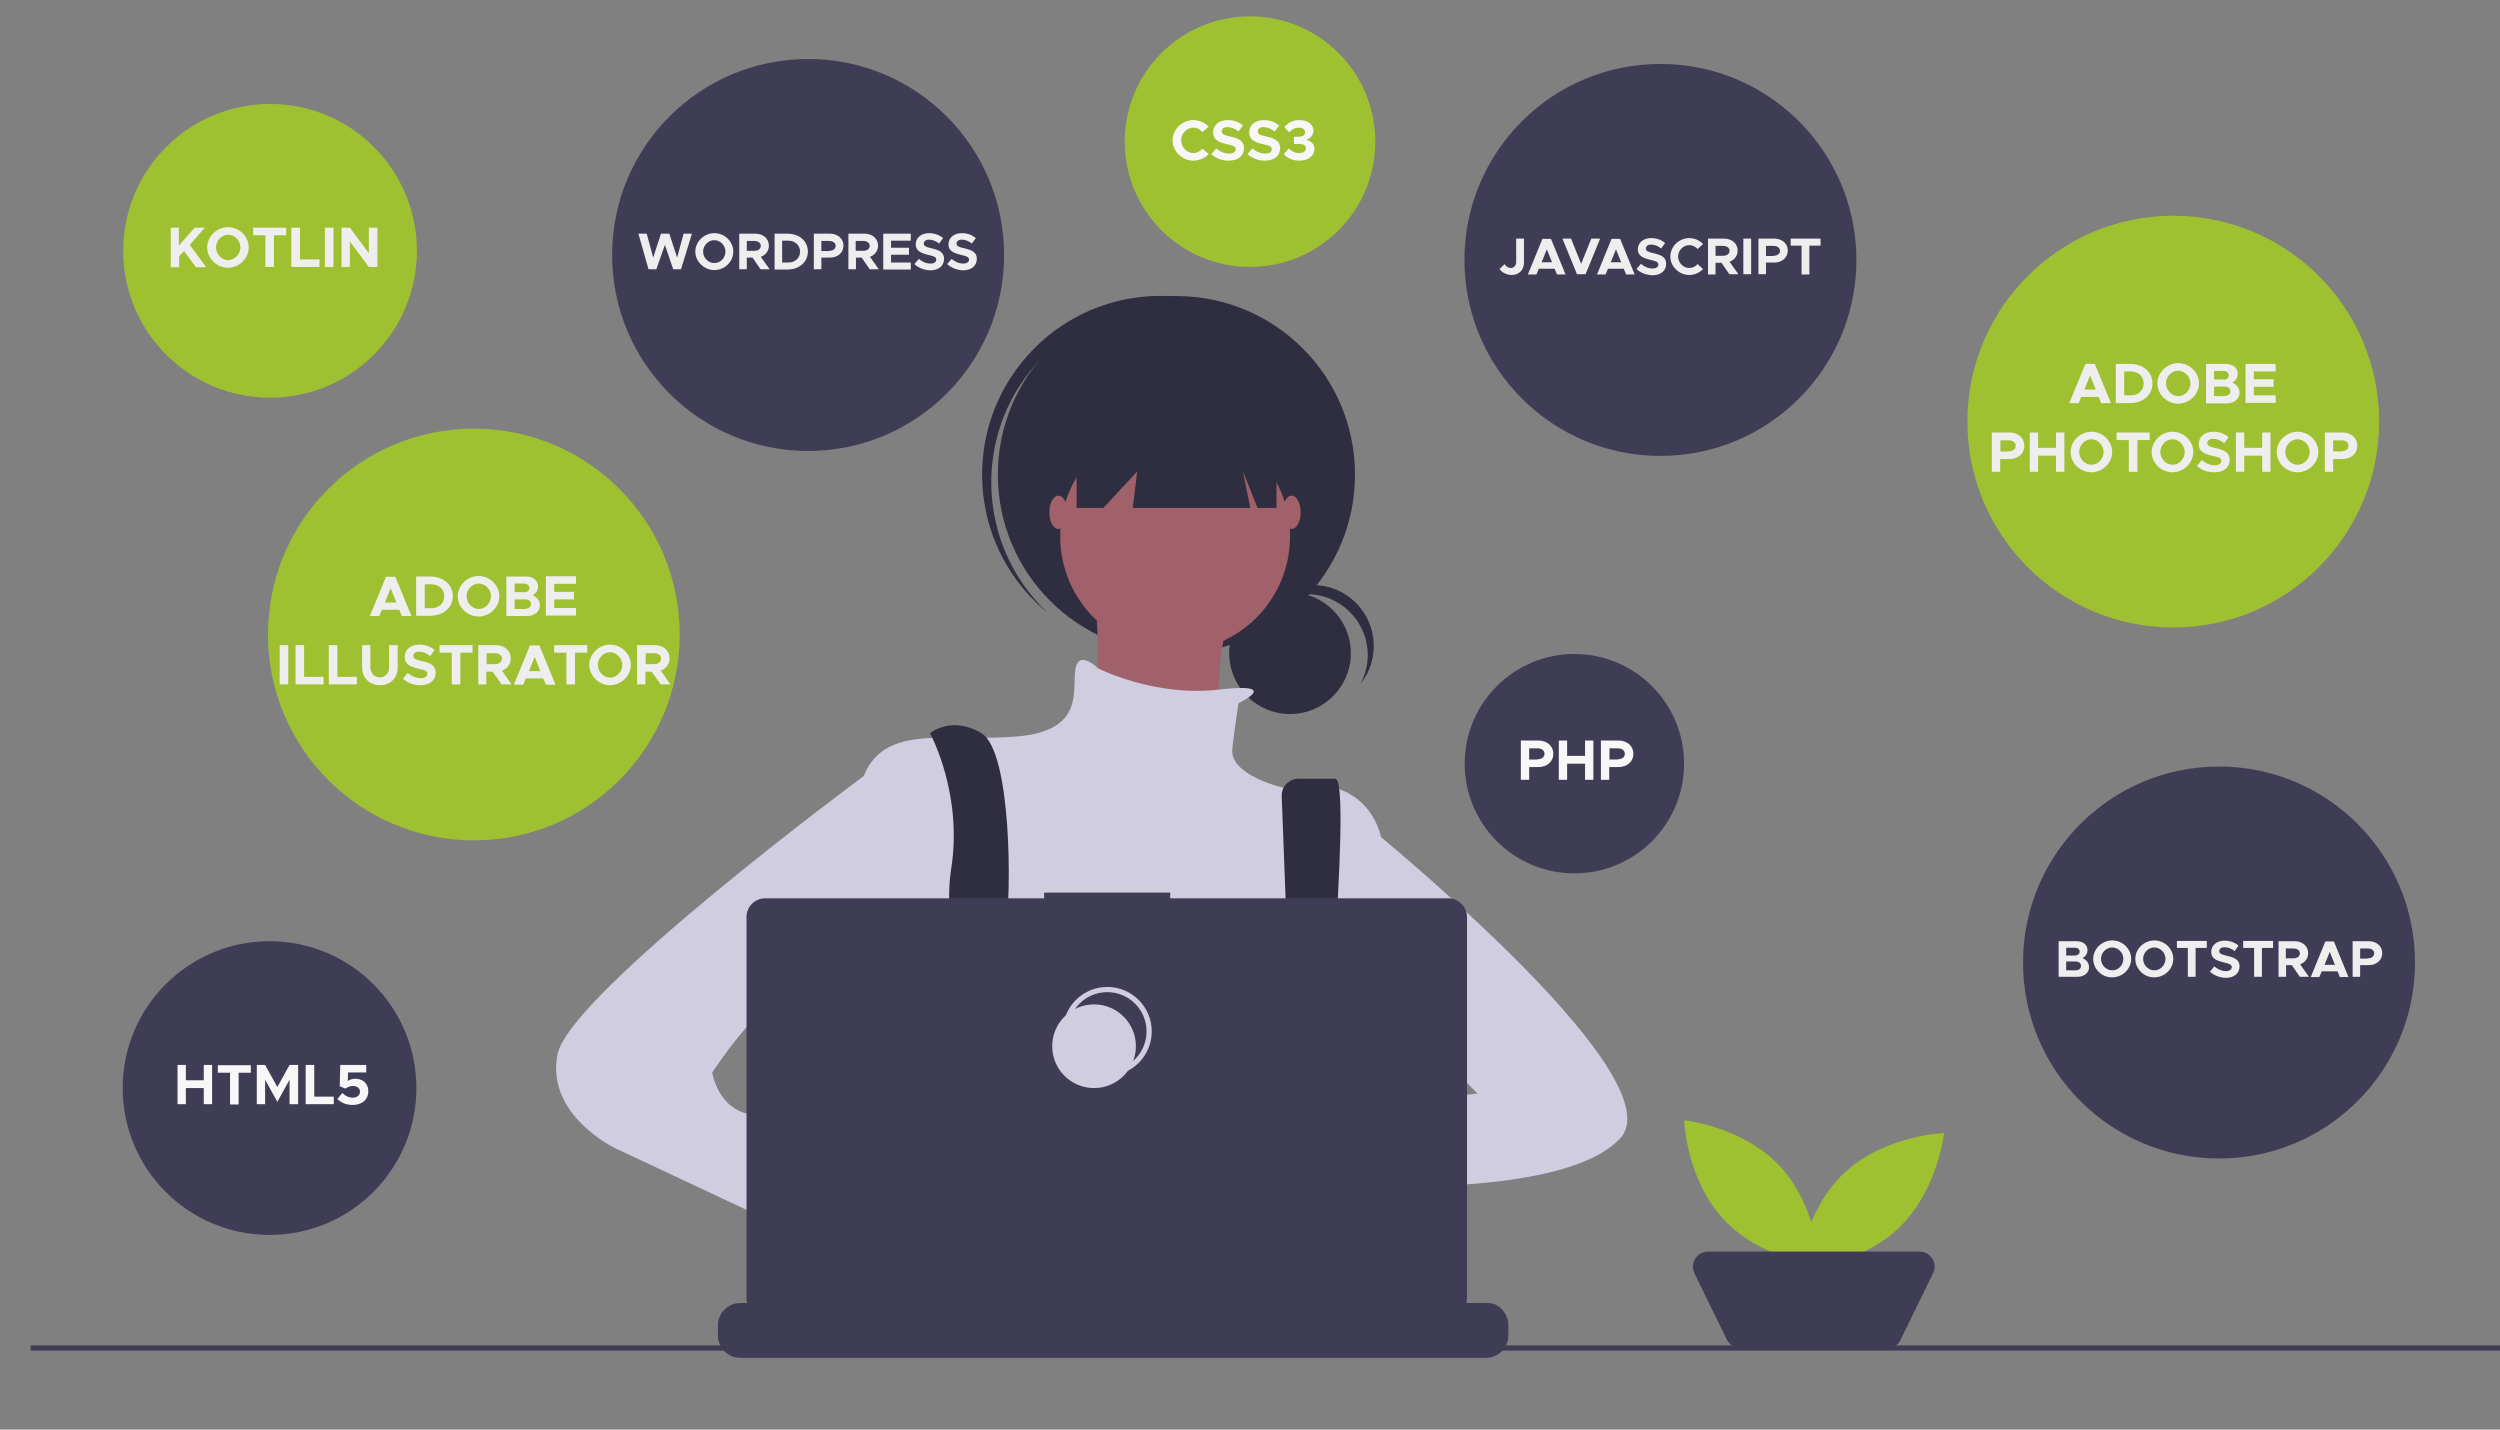 <?xml version="1.0" encoding="utf-8"?>
<!-- Generator: Adobe Illustrator 24.0.1, SVG Export Plug-In . SVG Version: 6.00 Build 0)  -->
<svg version="1.1" id="af24c1d2-8586-4e6b-81b3-4cf1a6f0777f"
	 xmlns="http://www.w3.org/2000/svg" xmlns:xlink="http://www.w3.org/1999/xlink" x="0px" y="0px" viewBox="0 0 961.8 550"
	 style="enable-background:new 0 0 961.8 550;" xml:space="preserve">
<rect x="0" y="0" width="961.8" height="550" fill="#808080" stroke="none"/>
<style type="text/css">
	.st0{fill:#9FC131;}
	.st1{fill:#3F3D56;}
	.st2{fill:#2F2E41;}
	.st3{fill:#A0616A;}
	.st4{fill:#D0CDE1;}
	.st5{fill:none;stroke:#D0CDE1;stroke-width:2;stroke-miterlimit:10;}
	.st6{fill:#F7F7F7;}
	.st7{fill:#EEEEEE;}
</style>
<title>shared_workspace</title>
<g>
	<path class="st0" d="M684.8,448.7c14.4,15.4,15.1,38.1,15.1,38.1s-22.6-2.3-36.9-17.8S647.9,431,647.9,431S670.4,433.3,684.8,448.7
		z"/>
	<path class="st0" d="M730.1,472.8c-15.4,14.4-38.1,15.1-38.1,15.1s2.3-22.6,17.8-36.9s38.1-15.1,38.1-15.1S745.5,458.4,730.1,472.8
		z"/>
	<path class="st1" d="M726.2,518.6h-56.7c-2.2,0-4.2-1.3-5.2-3.3l-12.4-25.4c-1.4-2.9-0.2-6.4,2.7-7.8c0.8-0.4,1.7-0.6,2.5-0.6h81.4
		c3.2,0,5.8,2.6,5.8,5.8c0,0.9-0.2,1.7-0.6,2.5l-12.4,25.4C730.5,517.3,728.5,518.6,726.2,518.6z"/>
	<circle class="st2" cx="496.3" cy="251.3" r="23.4"/>
	<path class="st2" d="M502.8,228.6c12.9,0,23.4,10.5,23.4,23.4c0,3.9-1,7.7-2.8,11.1c8.1-10.1,6.4-24.8-3.7-32.9
		c-10.1-8.1-24.8-6.4-32.9,3.7c-0.9,1.1-1.7,2.3-2.3,3.5C489,231.8,495.7,228.6,502.8,228.6z"/>
	<circle class="st2" cx="452.6" cy="182.6" r="68.7"/>
	<path class="st2" d="M398.7,140c24.6-27.7,66.7-30.9,95.2-7.2c-0.6-0.5-1.1-1.1-1.7-1.6c-28.4-25.2-71.8-22.7-97,5.7
		c-25.2,28.4-22.7,71.8,5.7,97c0.6,0.5,1.2,1,1.8,1.5C375.9,209.8,374.1,167.6,398.7,140z"/>
	<circle class="st3" cx="452.1" cy="206.4" r="44.2"/>
	<path class="st3" d="M420.6,220.4c0,0,5.8,53.6-3.5,59.4s53.6,14,53.6,14s-9.3-58.2,14-73.3L420.6,220.4z"/>
	<path class="st4" d="M476.5,270.5c0,0,17.3-8.1-7.6-5.2s-46.5-8.2-46.5-8.2s-7.6-7.6-8.7,0.6c-1.2,8.1,3.5,23.3-22.1,25.6
		s-48.9-4.7-58.2,12.8s-4.7,93.1-4.7,93.1s17.5,62.9,31.4,72.2s136.2-3.5,136.2-3.5l34.9-62.9v-73.3c0,0-4.7-25.6-37.3-18.6
		c0,0-21-4.7-19.8-15.1S476.5,270.5,476.5,270.5z"/>
	<path class="st2" d="M364.7,505.9c0.7-3.1,1.2-4.9,1.2-4.9l-0.4-2.6l-3.8-26l-1.6-11c14-5.8,17.5-32.6,17.5-32.6l0.5-0.3l2.4-1.4v0
		l8.6-5.1l0.2-0.1l3.5,2.3l7,4.7c18.6,13.9,42.2,19.3,65,14.9c5.2-0.9,10.4-2.4,15.3-4.4l16.9-5.6l0.5-0.2l0.5,0.1l9.9,1.5l0.2,0
		l0.8,0.1l-2.3,15.9l-3.3,23.1c8.8,4.7,16.6,13.4,23.5,24.2c1.5,2.4,3,4.9,4.4,7.5c1.9,3.3,3.6,6.8,5.3,10.4
		c0.2,0.4,0.4,0.9,0.6,1.3c0.6,1.4,1.3,2.8,1.9,4.2H361.6c0.2-1.4,0.5-2.8,0.7-4.1c0,0,0-0.1,0-0.1c0.1-0.4,0.2-0.9,0.2-1.3
		C363.3,512,364.1,508.5,364.7,505.9z"/>
	<path class="st2" d="M357.8,282.1c0,0,12.8,23.3,8.1,52.4c-4.7,29.1,14,101.3,14,101.3l14-3.5c0,0-9.3-60.5-7-74.5
		c2.3-14,2.3-68.7-9.3-75.7S357.8,282.1,357.8,282.1z"/>
	<path class="st2" d="M493.1,306.3l4.9,128.9l9.3,5.8c0,0,13.4-141.4,6.4-141.4h-14.2c-3.5,0-6.4,2.9-6.4,6.4
		C493.1,306.1,493.1,306.2,493.1,306.3z"/>
	<circle class="st0" cx="386.3" cy="427" r="5.8"/>
	<circle class="st0" cx="502.7" cy="432.9" r="5.8"/>
	<polygon class="st2" points="414.2,151.1 414.2,195.4 424.5,195.4 437.5,181.4 435.8,195.4 481,195.4 478.2,181.4 483.8,195.4 
		491.1,195.4 491.1,151.1 	"/>
	<ellipse class="st3" cx="407.2" cy="197.1" rx="3.5" ry="6.4"/>
	<ellipse class="st3" cx="496.9" cy="197.1" rx="3.5" ry="6.4"/>
	<path class="st3" d="M520.7,432.3c0,0-53-9.9-56.5,7.6s58.8,9.9,58.8,9.9L520.7,432.3z"/>
	<path class="st4" d="M519.6,312.4c0,0,126.9,101.3,103.6,125.7s-111.8,17.5-111.8,17.5l5.8-29.1l51.2-5.8L542.9,395l-23.3,2.3
		L519.6,312.4z"/>
	<path class="st3" d="M332.1,481.2l16.3,12.8c0,0,11.6,36.1,29.1,25.6s-16.3-47.7-16.3-47.7l-19.8-7L332.1,481.2z"/>
	<path class="st4" d="M348.4,293.8l-16.3,4.9c0,0-113,83.6-117.6,106.9c-4.7,23.3,22.1,36.1,22.1,36.1L338,489.3l10.5-27.9
		l-47.7-24.4c0,0,3.5-7-10.5-8.1s-16.3-16.3-16.3-16.3s27.9-43.1,43.1-33.8c15.1,9.3,19.8,16.3,19.8,16.3L348.4,293.8z"/>
	<path class="st1" d="M580.3,509.9v3.9c0,1.1-0.2,2.1-0.6,3.1c-0.2,0.4-0.4,0.9-0.6,1.3c-1.6,2.6-4.4,4.2-7.4,4.2H284.8
		c-3,0-5.9-1.6-7.4-4.2c-0.2-0.4-0.5-0.8-0.6-1.3c-0.4-1-0.6-2.1-0.6-3.1v-3.9c0-4.8,3.9-8.6,8.6-8.6c0,0,0,0,0,0h16.5v-1.8
		c0-0.2,0.2-0.4,0.4-0.4c0,0,0,0,0,0h8.6c0.2,0,0.4,0.2,0.4,0.4c0,0,0,0,0,0v1.8h5.4v-1.8c0-0.2,0.2-0.4,0.4-0.4c0,0,0,0,0,0h8.6
		c0.2,0,0.4,0.2,0.4,0.4c0,0,0,0,0,0v1.8h5.4v-1.8c0-0.2,0.2-0.4,0.4-0.4c0,0,0,0,0,0h8.6c0.2,0,0.4,0.2,0.4,0.4c0,0,0,0,0,0v1.8
		h5.4v-1.8c0-0.2,0.2-0.4,0.4-0.4c0,0,0,0,0,0h8.6c0.2,0,0.4,0.2,0.4,0.4c0,0,0,0,0,0v1.8h5.4v-1.8c0-0.2,0.2-0.4,0.4-0.4
		c0,0,0,0,0,0h8.6c0.2,0,0.4,0.2,0.4,0.4c0,0,0,0,0,0v1.8h5.4v-1.8c0-0.2,0.2-0.4,0.4-0.4c0,0,0,0,0,0h8.6c0.2,0,0.4,0.2,0.4,0.4
		c0,0,0,0,0,0v1.8h5.4v-1.8c0-0.2,0.2-0.4,0.4-0.4c0,0,0,0,0,0h67.6c0.2,0,0.4,0.2,0.4,0.4c0,0,0,0,0,0v1.8h5.4v-1.8
		c0-0.2,0.2-0.4,0.4-0.4c0,0,0,0,0,0h8.6c0.2,0,0.4,0.2,0.4,0.4v1.8h5.4v-1.8c0-0.2,0.2-0.4,0.4-0.4c0,0,0,0,0,0h8.6
		c0.2,0,0.4,0.2,0.4,0.4c0,0,0,0,0,0v1.8h5.4v-1.8c0-0.2,0.2-0.4,0.4-0.4c0,0,0,0,0,0h8.6c0.2,0,0.4,0.2,0.4,0.4c0,0,0,0,0,0v1.8
		h5.4v-1.8c0-0.2,0.2-0.4,0.4-0.4c0,0,0,0,0,0h8.6c0.2,0,0.4,0.2,0.4,0.4v1.8h5.4v-1.8c0-0.2,0.2-0.4,0.4-0.4c0,0,0,0,0,0h8.6
		c0.2,0,0.4,0.2,0.4,0.4c0,0,0,0,0,0v1.8h5.4v-1.8c0-0.2,0.2-0.4,0.4-0.4c0,0,0,0,0,0h8.6c0.2,0,0.4,0.2,0.4,0.4c0,0,0,0,0,0v1.8
		h25.2C576.4,501.2,580.3,505.1,580.3,509.9C580.3,509.9,580.3,509.9,580.3,509.9z"/>
	<path class="st1" d="M557.2,345.6H450.2v-2.2h-48.5v2.2H294.4c-4,0-7.2,3.2-7.2,7.2v146.4c0,4,3.2,7.2,7.2,7.2h262.8
		c4,0,7.2-3.2,7.2-7.2V352.9C564.4,348.9,561.2,345.6,557.2,345.6z"/>
	<circle class="st5" cx="426" cy="396.8" r="16.1"/>
	<circle class="st4" cx="420.9" cy="402.5" r="16.1"/>
</g>
<rect x="11.8" y="517.6" class="st1" width="950" height="2"/>
<circle class="st1" cx="103.7" cy="418.6" r="56.5"/>
<circle class="st1" cx="310.9" cy="98.1" r="75.4"/>
<g>
	<path class="st6" d="M81.6,409.7v15.1h-3.2v-6.2h-6.9v6.2h-3.2v-15.1h3.2v5.9h6.9v-5.9H81.6z"/>
	<path class="st6" d="M88.5,412.7h-4.7v-2.9h12.7v2.9h-4.7v12.2h-3.3V412.7z"/>
	<path class="st6" d="M98.8,409.7h3.2l4.7,8.5l4.7-8.5h3.3v15.1h-3.3v-9.4l-4.7,8.5l-4.7-8.5v9.4h-3.2V409.7z"/>
	<path class="st6" d="M128.4,421.9v2.9h-10.8v-15.1h3.3v12.2H128.4z"/>
	<path class="st6" d="M129.8,422.8l1.9-2.3c1.1,1.1,2.5,1.8,4,1.8c1.7,0,2.8-1,2.8-2.3c0-1.3-1.1-2.2-2.7-2.2c-1.1,0-2.1,0.4-2.9,1
		l-2.2-0.9l0.2-8.2h10v2.9h-7l-0.1,3.3c0.7-0.5,1.7-0.9,2.9-0.9c2.7,0,5,1.7,5,4.8c0,3.2-2.4,5.3-6,5.3
		C133.1,425.1,131.2,424.2,129.8,422.8z"/>
</g>
<circle class="st1" cx="605.7" cy="293.8" r="42.2"/>
<g>
	<path class="st6" d="M585.1,284.9h6.8c3.3,0,5.7,2.1,5.7,5.1s-2.4,5.1-5.7,5.1h-3.6v4.9h-3.2V284.9z M591.5,292.1
		c1.6,0,2.7-0.8,2.7-2.1s-1.1-2.1-2.7-2.1h-3.2v4.3H591.5z"/>
	<path class="st6" d="M613,284.9V300h-3.2v-6.2h-6.9v6.2h-3.2v-15.1h3.2v5.9h6.9v-5.9H613z"/>
	<path class="st6" d="M615.9,284.9h6.8c3.3,0,5.7,2.1,5.7,5.1s-2.4,5.1-5.7,5.1h-3.6v4.9h-3.2V284.9z M622.4,292.1
		c1.6,0,2.7-0.8,2.7-2.1s-1.1-2.1-2.7-2.1h-3.2v4.3H622.4z"/>
</g>
<circle class="st0" cx="480.9" cy="54.5" r="48.2"/>
<g>
	<path class="st6" d="M451.1,54c0-4.2,3.7-7.8,8-7.8c2.3,0,4.4,1,5.9,2.5l-2.4,2.1c-0.9-1-2.1-1.7-3.5-1.7c-2.5,0-4.7,2.2-4.7,4.9
		c0,2.6,2.2,4.9,4.7,4.9c1.4,0,2.6-0.7,3.5-1.7l2.4,2.1c-1.5,1.5-3.6,2.5-5.9,2.5C454.8,61.8,451.1,58.2,451.1,54z"/>
	<path class="st6" d="M466,59.3l1.9-2.2c1.4,1.2,3.1,2,5,2c1.6,0,2.5-0.7,2.5-1.7c0-1.1-0.9-1.4-3.2-1.9c-3.2-0.7-5.5-1.6-5.5-4.6
		c0-2.8,2.3-4.7,5.6-4.7c2.5,0,4.4,0.8,5.9,2.1l-1.7,2.3c-1.3-1.1-2.9-1.7-4.3-1.7c-1.4,0-2.2,0.7-2.2,1.6c0,1.1,0.9,1.5,3.2,2
		c3.3,0.7,5.4,1.7,5.4,4.5c0,2.9-2.2,4.8-5.9,4.8C470.1,61.8,467.7,60.9,466,59.3z"/>
	<path class="st6" d="M479.9,59.3l1.9-2.2c1.4,1.2,3.1,2,5,2c1.6,0,2.5-0.7,2.5-1.7c0-1.1-0.9-1.4-3.2-1.9c-3.2-0.7-5.5-1.6-5.5-4.6
		c0-2.8,2.3-4.7,5.6-4.7c2.5,0,4.4,0.8,5.9,2.1l-1.7,2.3c-1.3-1.1-2.9-1.7-4.3-1.7c-1.4,0-2.2,0.7-2.2,1.6c0,1.1,0.9,1.5,3.2,2
		c3.3,0.7,5.4,1.7,5.4,4.5c0,2.9-2.2,4.8-5.9,4.8C484,61.8,481.7,60.9,479.9,59.3z"/>
	<path class="st6" d="M493.9,59.3l1.9-2.2c1.1,1.1,2.5,1.8,4,1.8c1.7,0,2.6-0.8,2.6-1.8c0-1.2-0.9-1.8-2.9-1.7h-1.7v-2.8l1.7,0
		c1.6,0,2.6-0.6,2.6-1.7c0-1.1-1-1.8-2.5-1.8c-1.4,0-2.6,0.7-3.6,1.8l-1.9-2c1.3-1.5,3.1-2.7,5.7-2.7c3.4,0,5.5,1.7,5.5,4.1
		c0,1.7-1.2,3-2.8,3.5c1.7,0.4,3.2,1.5,3.2,3.5c0,2.6-2.3,4.5-5.8,4.5C497.2,61.8,495.2,60.8,493.9,59.3z"/>
</g>
<g>
	<path class="st7" d="M245.6,89.9h3.2l2.5,9.2l3-9.2h3.2l3,9.2l2.5-9.2h3.2l-4.2,13.7h-3l-3.2-9.4l-3.3,9.4h-3L245.6,89.9z"/>
	<path class="st7" d="M267.5,96.8c0-3.9,3.4-7.1,7.3-7.1c4,0,7.3,3.2,7.3,7.1s-3.3,7.1-7.3,7.1C270.9,103.9,267.5,100.6,267.5,96.8z
		 M279.1,96.8c0-2.4-2-4.4-4.3-4.4c-2.3,0-4.3,2-4.3,4.4c0,2.4,2,4.4,4.3,4.4C277.2,101.2,279.1,99.2,279.1,96.8z"/>
	<path class="st7" d="M292.6,103.6l-3.1-4.5h-2.2v4.5h-2.9V89.9h6.2c3,0,5.2,1.9,5.2,4.6c0,2-1.2,3.6-3.1,4.3l3.4,4.8H292.6z
		 M287.3,96.5h2.9c1.5,0,2.5-0.8,2.5-1.9s-1-1.9-2.5-1.9h-2.9V96.5z"/>
	<path class="st7" d="M298,89.9h4.9c4.6,0,7.9,2.8,7.9,6.9c0,4-3.3,6.9-7.9,6.9H298V89.9z M303.3,101c2.6,0,4.5-1.7,4.5-4.2
		c0-2.4-1.9-4.2-4.5-4.2h-2.4v8.4H303.3z"/>
	<path class="st7" d="M313.1,89.9h6.2c3,0,5.2,1.9,5.2,4.6s-2.2,4.6-5.2,4.6H316v4.5h-2.9V89.9z M319,96.5c1.5,0,2.5-0.8,2.5-1.9
		s-1-1.9-2.5-1.9H316v3.9H319z"/>
	<path class="st7" d="M334.6,103.6l-3.1-4.5h-2.2v4.5h-2.9V89.9h6.2c3,0,5.2,1.9,5.2,4.6c0,2-1.2,3.6-3.1,4.3l3.4,4.8H334.6z
		 M329.2,96.5h2.9c1.5,0,2.5-0.8,2.5-1.9s-1-1.9-2.5-1.9h-2.9V96.5z"/>
	<path class="st7" d="M342.8,92.6v2.7h6.9V98h-6.9v3h7.6v2.7h-10.6V89.9h10.6v2.7H342.8z"/>
	<path class="st7" d="M351.8,101.6l1.7-2c1.3,1.1,2.8,1.8,4.5,1.8c1.5,0,2.2-0.7,2.2-1.5c0-1-0.8-1.3-2.9-1.8c-2.9-0.7-5-1.5-5-4.1
		c0-2.5,2.1-4.3,5.1-4.3c2.2,0,4,0.7,5.4,1.9l-1.5,2.1c-1.2-1-2.6-1.5-3.9-1.5c-1.3,0-2,0.7-2,1.5c0,1,0.8,1.3,2.9,1.8
		c3,0.7,4.9,1.5,4.9,4.1c0,2.6-2,4.4-5.3,4.4C355.5,103.9,353.4,103.1,351.8,101.6z"/>
	<path class="st7" d="M364.4,101.6l1.7-2c1.3,1.1,2.8,1.8,4.5,1.8c1.5,0,2.2-0.7,2.2-1.5c0-1-0.8-1.3-2.9-1.8c-2.9-0.7-5-1.5-5-4.1
		c0-2.5,2.1-4.3,5.1-4.3c2.2,0,4,0.7,5.4,1.9l-1.5,2.1c-1.2-1-2.6-1.5-3.9-1.5c-1.3,0-2,0.7-2,1.5c0,1,0.8,1.3,2.9,1.8
		c3,0.7,4.9,1.5,4.9,4.1c0,2.6-2,4.4-5.3,4.4C368.2,103.9,366,103.1,364.4,101.6z"/>
</g>
<circle class="st0" cx="182.3" cy="244.1" r="79.2"/>
<circle class="st1" cx="638.8" cy="100" r="75.4"/>
<g>
	<path class="st7" d="M576.9,103.5l2-1.9c0.4,0.9,1.4,1.5,2.3,1.5c1.2,0,2.1-0.9,2.1-2.3v-9h3v9.3c0,2.8-2,4.7-4.7,4.7
		C579.8,105.8,577.8,104.9,576.9,103.5z"/>
	<path class="st7" d="M598.1,103.4H592l-0.9,2.2h-3.3l5.6-13.7h3.3l5.6,13.7H599L598.1,103.4z M597.1,100.9l-2-5l-2,5H597.1z"/>
	<path class="st7" d="M615.6,91.8l-5.6,13.7h-3.3l-5.6-13.7h3.3l3.9,9.7l3.9-9.7H615.6z"/>
	<path class="st7" d="M624.7,103.4h-6.1l-0.9,2.2h-3.3l5.6-13.7h3.3l5.6,13.7h-3.3L624.7,103.4z M623.7,100.9l-2-5l-2,5H623.7z"/>
	<path class="st7" d="M629.6,103.5l1.7-2c1.3,1.1,2.8,1.8,4.5,1.8c1.5,0,2.2-0.7,2.2-1.5c0-1-0.8-1.3-2.9-1.8c-2.9-0.7-5-1.5-5-4.1
		c0-2.5,2.1-4.3,5.1-4.3c2.2,0,4,0.7,5.4,1.9l-1.5,2.1c-1.2-1-2.6-1.5-3.9-1.5c-1.3,0-2,0.7-2,1.5c0,1,0.8,1.3,2.9,1.8
		c3,0.7,4.9,1.5,4.9,4.1c0,2.6-2,4.4-5.3,4.4C633.3,105.8,631.2,105,629.6,103.5z"/>
	<path class="st7" d="M642.6,98.7c0-3.9,3.4-7.1,7.3-7.1c2.1,0,4,0.9,5.3,2.3l-2.1,1.9c-0.8-0.9-1.9-1.5-3.2-1.5
		c-2.3,0-4.3,2-4.3,4.4c0,2.4,2,4.4,4.3,4.4c1.3,0,2.4-0.6,3.2-1.5l2.1,1.9c-1.3,1.4-3.3,2.3-5.3,2.3
		C646,105.8,642.6,102.5,642.6,98.7z"/>
	<path class="st7" d="M665.4,105.6l-3.1-4.5H660v4.5h-2.9V91.8h6.2c3,0,5.2,1.9,5.2,4.6c0,2-1.2,3.6-3.1,4.3l3.4,4.8H665.4z
		 M660,98.4h2.9c1.5,0,2.5-0.8,2.5-1.9s-1-1.9-2.5-1.9H660V98.4z"/>
	<path class="st7" d="M670.7,91.8h3v13.7h-3V91.8z"/>
	<path class="st7" d="M676.4,91.8h6.2c3,0,5.2,1.9,5.2,4.6s-2.2,4.6-5.2,4.6h-3.2v4.5h-2.9V91.8z M682.3,98.4c1.5,0,2.5-0.8,2.5-1.9
		s-1-1.9-2.5-1.9h-2.9v3.9H682.3z"/>
	<path class="st7" d="M693.2,94.5h-4.3v-2.7h11.5v2.7h-4.3v11.1h-3V94.5z"/>
</g>
<circle class="st1" cx="853.7" cy="370.3" r="75.4"/>
<g>
	<path class="st7" d="M791.9,362.1h7c2.5,0,4.2,1.4,4.2,3.4c0,1.4-0.7,2.4-1.9,3.1c1.6,0.7,2.5,2,2.5,3.5c0,2.2-1.9,3.7-4.5,3.7
		h-7.2V362.1z M798.2,367.6c1.1,0,1.9-0.6,1.9-1.5c0-0.9-0.8-1.5-1.9-1.5h-3.3v3H798.2z M798.6,373.3c1.2,0,2-0.7,2-1.7
		s-0.8-1.7-2-1.7h-3.7v3.4H798.6z"/>
	<path class="st7" d="M805.3,368.9c0-3.9,3.4-7.1,7.3-7.1c4,0,7.3,3.2,7.3,7.1c0,3.9-3.3,7.1-7.3,7.1
		C808.6,376.1,805.3,372.8,805.3,368.9z M816.9,368.9c0-2.4-2-4.4-4.3-4.4c-2.3,0-4.3,2-4.3,4.4c0,2.4,2,4.4,4.3,4.4
		C814.9,373.4,816.9,371.3,816.9,368.9z"/>
	<path class="st7" d="M821.5,368.9c0-3.9,3.4-7.1,7.3-7.1c4,0,7.3,3.2,7.3,7.1c0,3.9-3.3,7.1-7.3,7.1
		C824.9,376.1,821.5,372.8,821.5,368.9z M833.1,368.9c0-2.4-2-4.4-4.3-4.4c-2.3,0-4.3,2-4.3,4.4c0,2.4,2,4.4,4.3,4.4
		C831.1,373.4,833.1,371.3,833.1,368.9z"/>
	<path class="st7" d="M841.8,364.7h-4.3v-2.7h11.5v2.7h-4.3v11.1h-3V364.7z"/>
	<path class="st7" d="M850.2,373.8l1.7-2c1.3,1.1,2.8,1.8,4.5,1.8c1.5,0,2.2-0.7,2.2-1.5c0-1-0.8-1.3-2.9-1.8c-2.9-0.7-5-1.5-5-4.1
		c0-2.5,2.1-4.3,5.1-4.3c2.2,0,4,0.7,5.4,1.9l-1.5,2.1c-1.2-1-2.6-1.5-3.9-1.5c-1.3,0-2,0.7-2,1.5c0,1,0.8,1.3,2.9,1.8
		c3,0.7,4.9,1.5,4.9,4.1c0,2.6-2,4.4-5.3,4.4C853.9,376.1,851.8,375.3,850.2,373.8z"/>
	<path class="st7" d="M867.3,364.7H863v-2.7h11.5v2.7h-4.3v11.1h-3V364.7z"/>
	<path class="st7" d="M884.8,375.8l-3.1-4.5h-2.2v4.5h-2.9v-13.7h6.2c3,0,5.2,1.9,5.2,4.6c0,2-1.2,3.6-3.1,4.3l3.4,4.8H884.8z
		 M879.4,368.7h2.9c1.5,0,2.5-0.8,2.5-1.9c0-1.2-1-1.9-2.5-1.9h-2.9V368.7z"/>
	<path class="st7" d="M899.3,373.7h-6.1l-0.9,2.2H889l5.6-13.7h3.3l5.6,13.7h-3.3L899.3,373.7z M898.3,371.2l-2-5l-2,5H898.3z"/>
	<path class="st7" d="M905.1,362.1h6.2c3,0,5.2,1.9,5.2,4.6s-2.2,4.6-5.2,4.6H908v4.5h-2.9V362.1z M910.9,368.7
		c1.5,0,2.5-0.8,2.5-1.9c0-1.2-1-1.9-2.5-1.9H908v3.9H910.9z"/>
</g>
<circle class="st0" cx="103.9" cy="96.5" r="56.5"/>
<g>
	<path class="st7" d="M65.6,87.6h3.2v6.9l6.1-6.9h3.9L73,94.2l6.3,8.6h-3.9l-4.6-6.2l-1.9,2v4.2h-3.2V87.6z"/>
	<path class="st7" d="M79.7,95.2c0-4.2,3.7-7.8,8-7.8c4.4,0,8,3.6,8,7.8c0,4.2-3.7,7.8-8,7.8C83.4,103,79.7,99.4,79.7,95.2z
		 M92.5,95.2c0-2.6-2.2-4.9-4.7-4.9c-2.5,0-4.7,2.2-4.7,4.9c0,2.6,2.2,4.9,4.7,4.9C90.3,100,92.5,97.8,92.5,95.2z"/>
	<path class="st7" d="M102.1,90.5h-4.7v-2.9h12.7v2.9h-4.7v12.2h-3.3V90.5z"/>
	<path class="st7" d="M122.9,99.8v2.9h-10.8V87.6h3.3v12.2H122.9z"/>
	<path class="st7" d="M125,87.6h3.3v15.1H125V87.6z"/>
	<path class="st7" d="M131.4,87.6h3.2l7.3,9.8v-9.8h3.3v15.1h-3.3l-7.3-9.8v9.8h-3.2V87.6z"/>
</g>
<g>
	<path class="st7" d="M153.6,234.6h-6.7l-1,2.4h-3.6l6.2-15.1h3.6l6.2,15.1h-3.7L153.6,234.6z M152.5,231.8l-2.2-5.5l-2.2,5.5H152.5
		z"/>
	<path class="st7" d="M160.1,221.8h5.4c5.1,0,8.7,3.1,8.7,7.5c0,4.4-3.6,7.6-8.7,7.6h-5.4V221.8z M166,234c2.9,0,4.9-1.9,4.9-4.6
		c0-2.7-2-4.6-4.9-4.6h-2.6v9.2H166z"/>
	<path class="st7" d="M176.1,229.4c0-4.2,3.7-7.8,8-7.8c4.4,0,8,3.6,8,7.8c0,4.2-3.7,7.8-8,7.8C179.8,237.2,176.1,233.6,176.1,229.4
		z M188.9,229.4c0-2.6-2.2-4.9-4.7-4.9c-2.5,0-4.7,2.2-4.7,4.9c0,2.6,2.2,4.9,4.7,4.9C186.7,234.3,188.9,232,188.9,229.4z"/>
	<path class="st7" d="M194.7,221.8h7.7c2.7,0,4.6,1.6,4.6,3.8c0,1.5-0.8,2.7-2.1,3.4c1.8,0.8,2.8,2.2,2.8,3.9c0,2.4-2.1,4.1-5,4.1
		h-7.9V221.8z M201.6,227.9c1.2,0,2.1-0.7,2.1-1.7c0-0.9-0.9-1.7-2.1-1.7H198v3.3H201.6z M202.1,234.2c1.3,0,2.2-0.8,2.2-1.8
		s-0.9-1.8-2.2-1.8H198v3.7H202.1z"/>
	<path class="st7" d="M213.2,224.7v3h7.6v2.9h-7.6v3.3h8.4v2.9H210v-15.1h11.6v2.9H213.2z"/>
	<path class="st7" d="M107.6,248.2h3.3v15.1h-3.3V248.2z"/>
	<path class="st7" d="M124.5,260.4v2.9h-10.8v-15.1h3.3v12.2H124.5z"/>
	<path class="st7" d="M137.3,260.4v2.9h-10.8v-15.1h3.3v12.2H137.3z"/>
	<path class="st7" d="M139.3,256.8v-8.6h3.2v8.4c0,2.3,1.5,4,3.6,4c2.1,0,3.6-1.6,3.6-4v-8.4h3.3v8.6c0,4-2.8,6.8-6.8,6.8
		C142.2,263.6,139.3,260.8,139.3,256.8z"/>
	<path class="st7" d="M155,261.1l1.9-2.2c1.4,1.2,3.1,2,5,2c1.6,0,2.5-0.7,2.5-1.7c0-1.1-0.9-1.4-3.2-1.9c-3.2-0.7-5.5-1.6-5.5-4.6
		c0-2.8,2.3-4.7,5.6-4.7c2.5,0,4.4,0.8,5.9,2.1l-1.7,2.3c-1.3-1.1-2.9-1.7-4.3-1.7c-1.4,0-2.2,0.7-2.2,1.6c0,1.1,0.9,1.5,3.2,2
		c3.3,0.7,5.4,1.7,5.4,4.5c0,2.9-2.2,4.8-5.9,4.8C159.1,263.6,156.7,262.7,155,261.1z"/>
	<path class="st7" d="M173.8,251.1h-4.7v-2.9h12.7v2.9h-4.7v12.2h-3.3V251.1z"/>
	<path class="st7" d="M193,263.3l-3.5-4.9h-2.4v4.9H184v-15.1h6.8c3.3,0,5.7,2.1,5.7,5.1c0,2.2-1.4,4-3.4,4.7l3.7,5.3H193z
		 M187.2,255.5h3.2c1.6,0,2.7-0.8,2.7-2.1c0-1.3-1.1-2.1-2.7-2.1h-3.2V255.5z"/>
	<path class="st7" d="M209,261h-6.7l-1,2.4h-3.6l6.2-15.1h3.6l6.2,15.1H210L209,261z M207.9,258.2l-2.2-5.5l-2.2,5.5H207.9z"/>
	<path class="st7" d="M217.9,251.1h-4.7v-2.9h12.7v2.9h-4.7v12.2h-3.3V251.1z"/>
	<path class="st7" d="M226.7,255.8c0-4.2,3.7-7.8,8-7.8c4.4,0,8,3.6,8,7.8c0,4.2-3.7,7.8-8,7.8C230.4,263.6,226.7,260,226.7,255.8z
		 M239.4,255.8c0-2.6-2.2-4.9-4.7-4.9c-2.5,0-4.7,2.2-4.7,4.9c0,2.6,2.2,4.9,4.7,4.9C237.2,260.7,239.4,258.4,239.4,255.8z"/>
	<path class="st7" d="M254.2,263.3l-3.5-4.9h-2.4v4.9h-3.2v-15.1h6.8c3.3,0,5.7,2.1,5.7,5.1c0,2.2-1.4,4-3.4,4.7l3.7,5.3H254.2z
		 M248.4,255.5h3.2c1.6,0,2.7-0.8,2.7-2.1c0-1.3-1.1-2.1-2.7-2.1h-3.2V255.5z"/>
</g>
<circle class="st0" cx="836.1" cy="162.2" r="79.2"/>
<g>
	<path class="st7" d="M807.4,152.7h-6.7l-1,2.4h-3.6l6.2-15.1h3.6l6.2,15.1h-3.7L807.4,152.7z M806.3,149.9l-2.2-5.5l-2.2,5.5H806.3
		z"/>
	<path class="st7" d="M814,140h5.4c5.1,0,8.7,3.1,8.7,7.5c0,4.4-3.6,7.6-8.7,7.6H814V140z M819.8,152.1c2.9,0,4.9-1.9,4.9-4.6
		c0-2.7-2-4.6-4.9-4.6h-2.6v9.2H819.8z"/>
	<path class="st7" d="M830,147.5c0-4.2,3.7-7.8,8-7.8c4.4,0,8,3.6,8,7.8c0,4.2-3.7,7.8-8,7.8C833.7,155.3,830,151.8,830,147.5z
		 M842.7,147.5c0-2.6-2.2-4.9-4.7-4.9c-2.5,0-4.7,2.2-4.7,4.9c0,2.6,2.2,4.9,4.7,4.9C840.6,152.4,842.7,150.1,842.7,147.5z"/>
	<path class="st7" d="M848.6,140h7.7c2.7,0,4.6,1.6,4.6,3.8c0,1.5-0.8,2.7-2.1,3.4c1.8,0.8,2.8,2.2,2.8,3.9c0,2.4-2.1,4.1-5,4.1
		h-7.9V140z M855.4,146.1c1.2,0,2.1-0.7,2.1-1.7c0-0.9-0.9-1.7-2.1-1.7h-3.6v3.3H855.4z M855.9,152.3c1.3,0,2.2-0.8,2.2-1.8
		s-0.9-1.8-2.2-1.8h-4.1v3.7H855.9z"/>
	<path class="st7" d="M867.1,142.9v3h7.6v2.9h-7.6v3.3h8.4v2.9h-11.6V140h11.6v2.9H867.1z"/>
	<path class="st7" d="M766.3,166.4h6.8c3.3,0,5.7,2.1,5.7,5.1c0,3-2.4,5.1-5.7,5.1h-3.6v4.9h-3.2V166.4z M772.8,173.6
		c1.6,0,2.7-0.8,2.7-2.1c0-1.3-1.1-2.1-2.7-2.1h-3.2v4.3H772.8z"/>
	<path class="st7" d="M794.2,166.4v15.1H791v-6.2h-6.9v6.2h-3.2v-15.1h3.2v5.9h6.9v-5.9H794.2z"/>
	<path class="st7" d="M796.6,173.9c0-4.2,3.7-7.8,8-7.8c4.4,0,8,3.6,8,7.8c0,4.2-3.7,7.8-8,7.8C800.3,181.7,796.6,178.2,796.6,173.9
		z M809.3,173.9c0-2.6-2.2-4.9-4.7-4.9c-2.5,0-4.7,2.2-4.7,4.9c0,2.6,2.2,4.9,4.7,4.9C807.2,178.8,809.3,176.5,809.3,173.9z"/>
	<path class="st7" d="M819,169.3h-4.7v-2.9h12.7v2.9h-4.7v12.2H819V169.3z"/>
	<path class="st7" d="M827.8,173.9c0-4.2,3.7-7.8,8-7.8c4.4,0,8,3.6,8,7.8c0,4.2-3.7,7.8-8,7.8C831.5,181.7,827.8,178.2,827.8,173.9
		z M840.5,173.9c0-2.6-2.2-4.9-4.7-4.9c-2.5,0-4.7,2.2-4.7,4.9c0,2.6,2.2,4.9,4.7,4.9C838.4,178.8,840.5,176.5,840.5,173.9z"/>
	<path class="st7" d="M845.2,179.2l1.9-2.2c1.4,1.2,3.1,2,5,2c1.6,0,2.5-0.7,2.5-1.7c0-1.1-0.9-1.4-3.2-1.9
		c-3.2-0.7-5.5-1.6-5.5-4.6c0-2.8,2.3-4.7,5.6-4.7c2.5,0,4.4,0.8,5.9,2.1l-1.7,2.3c-1.3-1.1-2.9-1.7-4.3-1.7c-1.4,0-2.2,0.7-2.2,1.6
		c0,1.1,0.9,1.5,3.2,2c3.3,0.7,5.4,1.7,5.4,4.5c0,2.9-2.2,4.8-5.9,4.8C849.3,181.7,847,180.9,845.2,179.2z"/>
	<path class="st7" d="M873.5,166.4v15.1h-3.2v-6.2h-6.9v6.2h-3.2v-15.1h3.2v5.9h6.9v-5.9H873.5z"/>
	<path class="st7" d="M875.9,173.9c0-4.2,3.7-7.8,8-7.8c4.4,0,8,3.6,8,7.8c0,4.2-3.7,7.8-8,7.8C879.6,181.7,875.9,178.2,875.9,173.9
		z M888.6,173.9c0-2.6-2.2-4.9-4.7-4.9c-2.5,0-4.7,2.2-4.7,4.9c0,2.6,2.2,4.9,4.7,4.9C886.5,178.8,888.6,176.5,888.6,173.9z"/>
	<path class="st7" d="M894.4,166.4h6.8c3.3,0,5.7,2.1,5.7,5.1c0,3-2.4,5.1-5.7,5.1h-3.6v4.9h-3.2V166.4z M900.8,173.6
		c1.6,0,2.7-0.8,2.7-2.1c0-1.3-1.1-2.1-2.7-2.1h-3.2v4.3H900.8z"/>
</g>
</svg>
